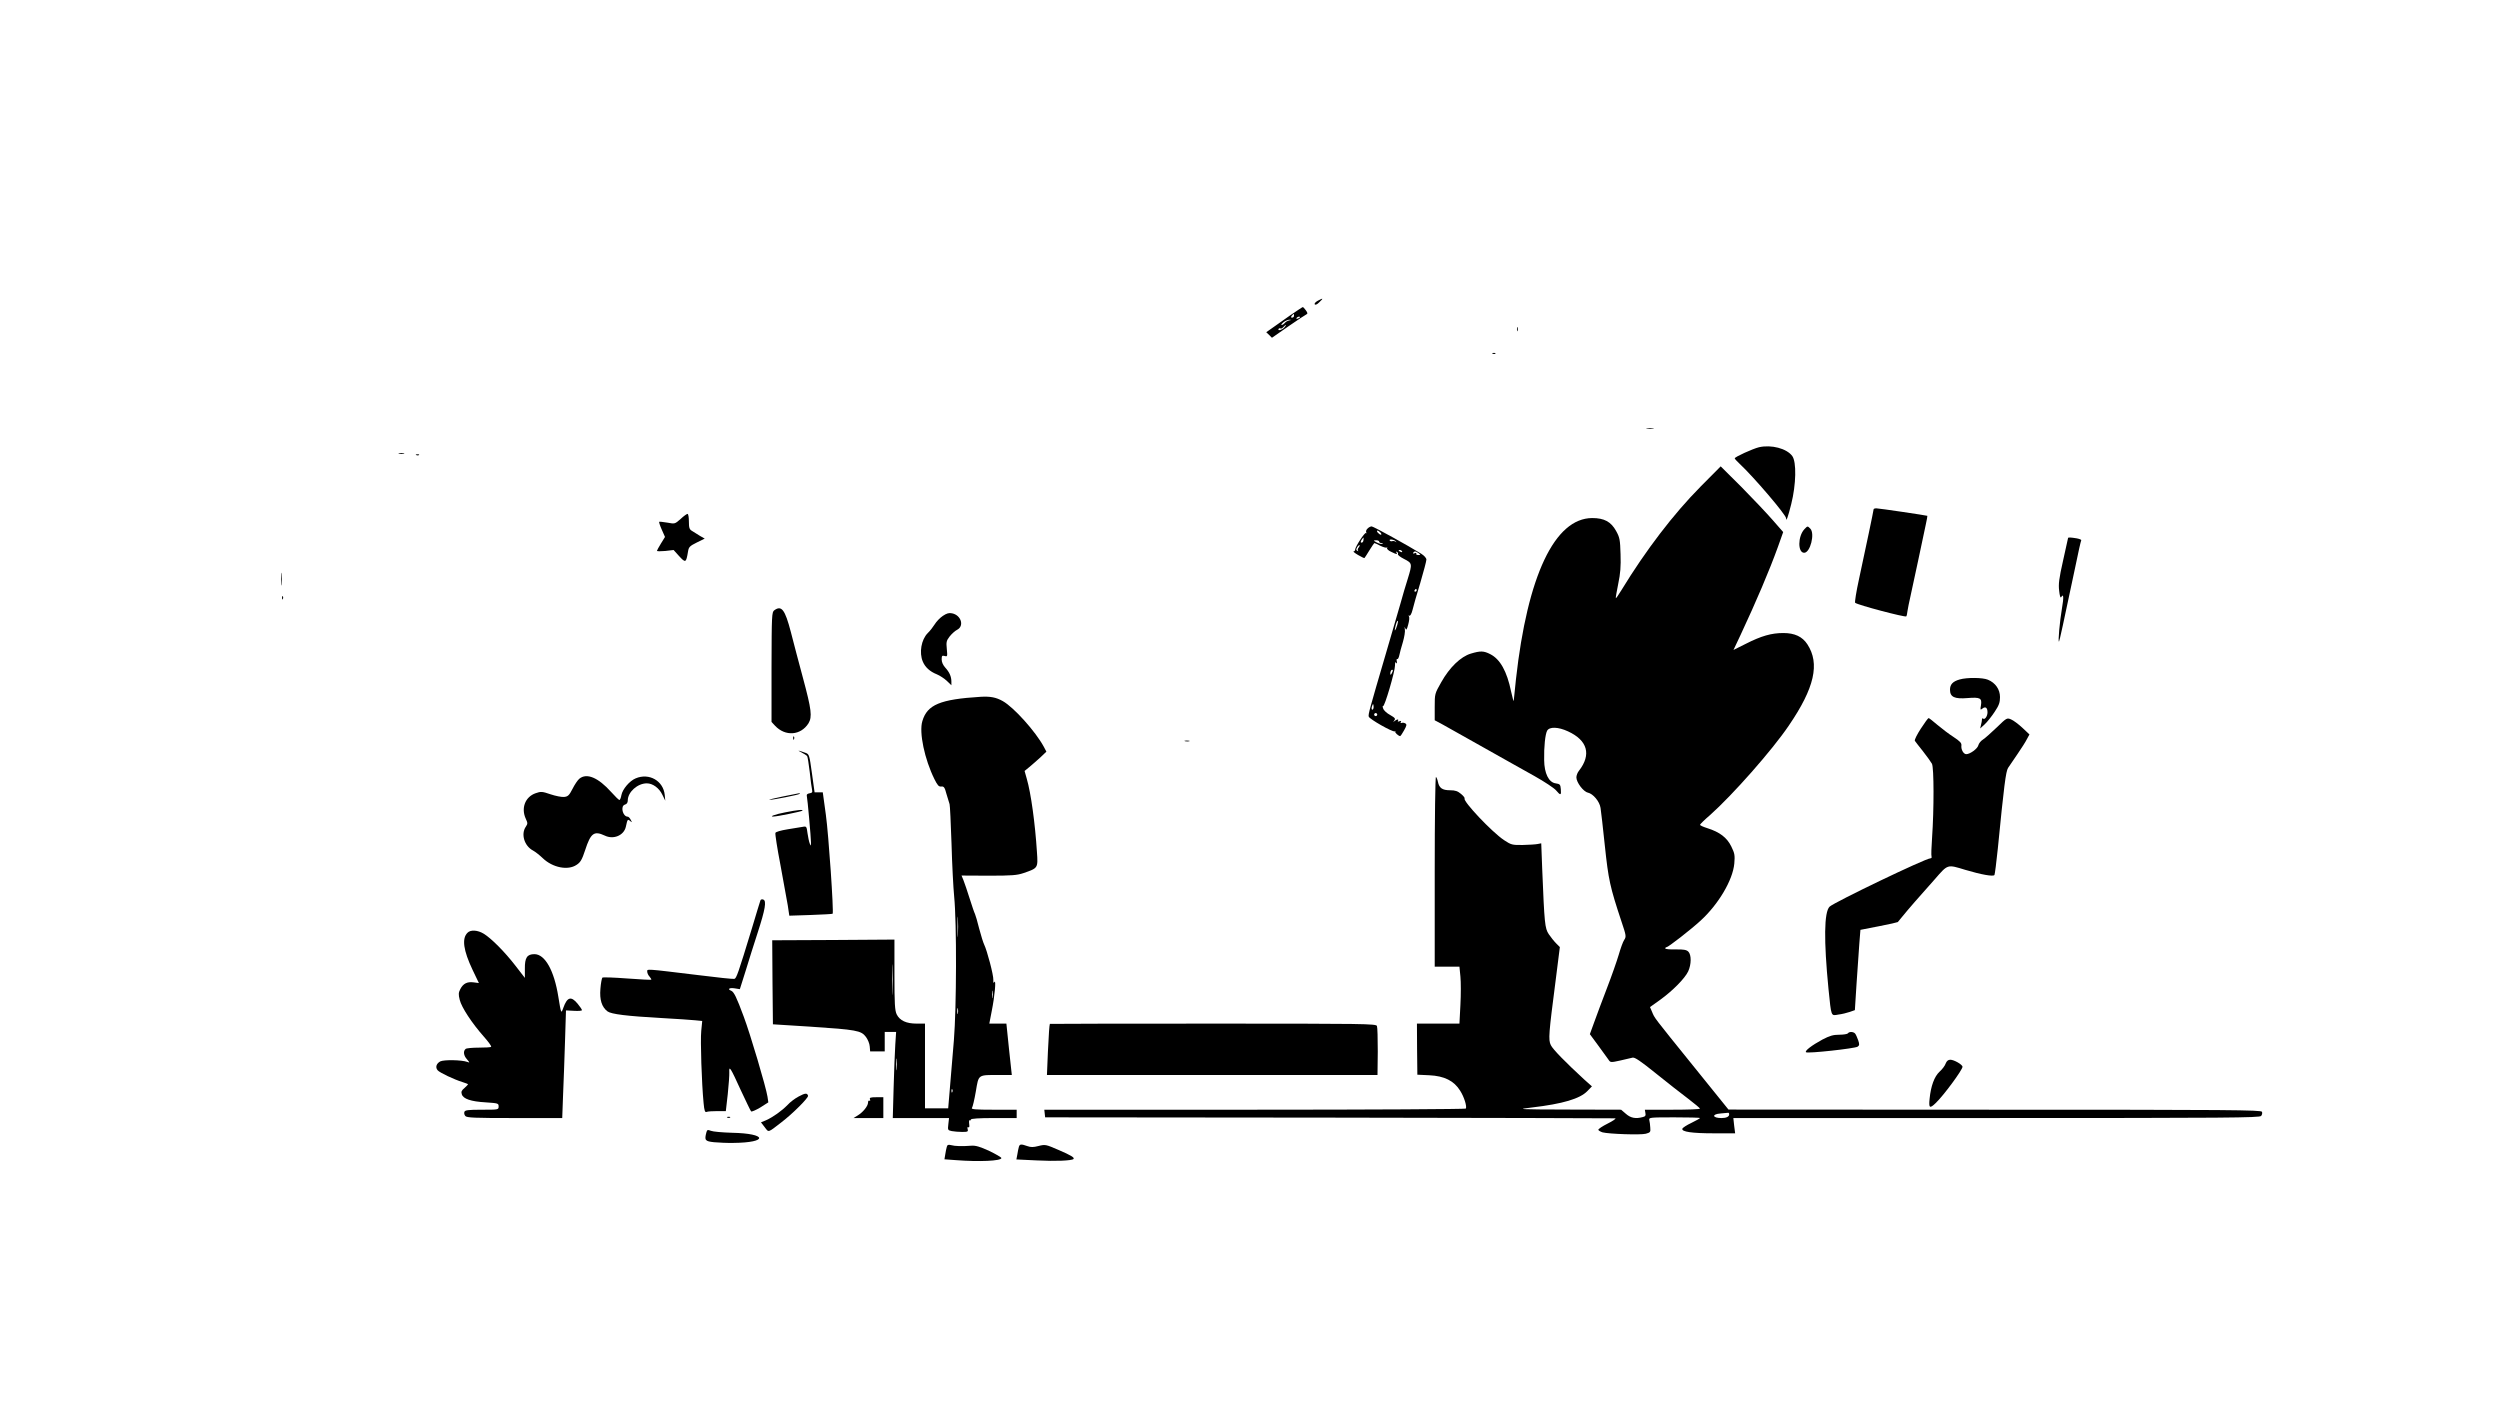 <?xml version="1.0" standalone="no"?>
<!DOCTYPE svg PUBLIC "-//W3C//DTD SVG 20010904//EN"
 "http://www.w3.org/TR/2001/REC-SVG-20010904/DTD/svg10.dtd">
<svg version="1.0" xmlns="http://www.w3.org/2000/svg"
 width="1800pt" height="1013pt" viewBox="0 0 1800 1013"
 preserveAspectRatio="xMidYMid meet">

<g transform="translate(0,1013) scale(0.1,-0.1)"
fill="#000000" stroke="none">
<path d="M9487 7964 c-15 -8 -25 -20 -21 -25 4 -6 16 -2 30 12 35 33 33 36 -9
13z"/>
<path d="M9290 7860 c-47 -33 -105 -74 -129 -91 l-44 -31 21 -20 20 -20 118
82 c65 45 124 84 131 87 9 4 8 11 -5 29 -9 13 -19 23 -22 23 -3 0 -43 -27 -90
-59z m27 -3 c0 -8 -6 -14 -14 -14 -9 0 -10 4 -2 14 6 7 12 13 14 13 1 0 2 -6
2 -13z m43 -11 c0 -2 -7 -7 -16 -10 -8 -3 -12 -2 -9 4 6 10 25 14 25 6z m-77
-23 c-12 -2 -27 -11 -33 -19 -7 -8 -17 -14 -22 -14 -6 0 0 9 13 20 13 10 33
19 44 18 18 -1 18 -1 -2 -5z m-36 -51 c-17 -18 -51 -27 -41 -10 3 5 9 6 14 3
4 -3 13 2 20 10 7 8 15 15 18 15 3 0 -2 -8 -11 -18z"/>
<path d="M10922 7760 c0 -14 2 -19 5 -12 2 6 2 18 0 25 -3 6 -5 1 -5 -13z"/>
<path d="M10748 7583 c7 -3 16 -2 19 1 4 3 -2 6 -13 5 -11 0 -14 -3 -6 -6z"/>
<path d="M11858 7043 c12 -2 32 -2 45 0 12 2 2 4 -23 4 -25 0 -35 -2 -22 -4z"/>
<path d="M12665 6910 c-45 -11 -175 -70 -175 -80 0 -4 15 -20 33 -37 104 -97
337 -370 337 -395 0 -28 13 7 37 103 35 140 39 303 7 346 -40 54 -150 83 -239
63z"/>
<path d="M2873 6863 c9 -2 25 -2 35 0 9 3 1 5 -18 5 -19 0 -27 -2 -17 -5z"/>
<path d="M2998 6853 c7 -3 16 -2 19 1 4 3 -2 6 -13 5 -11 0 -14 -3 -6 -6z"/>
<path d="M12242 6624 c-192 -194 -392 -455 -567 -742 -21 -34 -39 -61 -41 -59
-2 2 6 48 17 102 16 76 20 127 17 215 -3 104 -6 120 -32 167 -37 67 -86 93
-172 93 -270 -1 -466 -414 -549 -1160 -8 -74 -15 -144 -16 -155 0 -11 -9 19
-19 66 -30 146 -79 233 -150 269 -47 24 -70 25 -140 4 -73 -22 -153 -99 -213
-206 -47 -83 -47 -83 -47 -178 l0 -96 58 -31 c31 -17 163 -91 292 -164 129
-72 294 -166 367 -206 73 -41 144 -88 157 -104 32 -38 38 -37 34 9 -3 34 -6
37 -38 42 -49 7 -81 72 -82 167 -2 97 8 186 21 211 16 31 80 29 151 -4 141
-65 169 -167 79 -283 -11 -13 -19 -35 -19 -48 0 -36 50 -103 83 -110 37 -8 84
-63 91 -110 4 -21 17 -144 31 -273 26 -244 36 -293 120 -546 34 -101 35 -108
19 -132 -9 -13 -26 -61 -39 -106 -13 -44 -51 -153 -85 -241 -34 -88 -75 -199
-92 -246 l-31 -85 59 -80 c32 -44 66 -90 74 -102 15 -23 16 -23 85 -8 39 9 79
18 90 21 15 4 59 -26 168 -114 81 -65 185 -147 232 -182 46 -35 84 -67 85 -71
0 -5 -89 -8 -199 -8 l-198 0 4 -24 c4 -18 -1 -25 -19 -29 -51 -14 -87 -7 -121
23 l-35 30 -378 1 c-373 1 -377 2 -264 15 222 26 346 63 399 118 l33 34 -54
48 c-135 124 -228 219 -242 249 -19 38 -15 82 35 468 l30 238 -27 27 c-15 15
-38 44 -53 66 -28 43 -31 75 -47 468 l-7 186 -26 -5 c-14 -3 -62 -6 -107 -7
-77 -1 -83 1 -135 35 -87 58 -296 279 -284 300 3 4 -9 19 -26 33 -24 20 -41
26 -79 26 -55 0 -78 16 -87 61 -3 16 -10 32 -14 35 -5 3 -9 -294 -9 -680 l0
-686 89 0 89 0 7 -71 c4 -39 4 -132 0 -205 l-7 -134 -153 0 -153 0 1 -184 2
-184 86 -4 c108 -5 178 -40 222 -111 29 -45 50 -114 41 -129 -3 -4 -687 -8
-1520 -8 l-1515 0 3 -27 3 -28 2045 -2 c1125 -2 2052 -4 2060 -5 8 -2 -17 -19
-55 -38 -38 -19 -68 -39 -67 -45 1 -5 15 -13 30 -18 46 -12 275 -20 312 -10
32 9 35 12 32 44 -1 19 -4 43 -7 54 -4 19 1 20 180 20 102 0 185 -2 185 -5 0
-3 -28 -18 -62 -35 -34 -16 -63 -35 -65 -42 -7 -22 70 -33 226 -33 l154 0 -7
55 -6 55 1894 0 c1664 0 1895 2 1906 15 7 8 10 22 6 30 -5 13 -221 15 -1923
15 l-1918 1 -255 316 c-289 358 -276 341 -295 387 l-15 35 73 52 c91 66 178
154 202 205 23 50 24 119 1 142 -13 13 -33 17 -91 16 -41 -1 -75 2 -75 7 0 5
4 9 9 9 12 0 173 125 245 191 129 118 232 292 243 411 5 60 3 73 -22 124 -31
63 -83 103 -172 131 -29 9 -53 20 -53 24 0 4 32 36 72 70 163 145 448 468 567
644 186 272 225 447 134 586 -36 55 -91 81 -173 81 -86 0 -159 -21 -271 -78
l-88 -44 51 108 c113 242 207 462 269 634 l38 107 -77 88 c-42 48 -143 155
-224 237 l-149 148 -147 -148z m208 -4518 c0 -16 -21 -26 -55 -26 -66 0 -73
28 -7 33 26 2 50 4 55 5 4 1 7 -4 7 -12z"/>
<path d="M13490 6463 c0 -5 -16 -82 -35 -173 -20 -91 -51 -239 -70 -329 -20
-91 -32 -168 -28 -171 18 -16 360 -106 368 -98 3 2 7 20 9 39 3 19 12 66 21
104 9 39 34 156 56 260 22 105 47 219 54 255 8 35 13 65 12 66 -5 3 -348 54
-367 54 -11 0 -20 -3 -20 -7z"/>
<path d="M4900 6393 c-41 -36 -41 -36 -95 -26 -31 5 -57 8 -59 6 -2 -3 6 -28
19 -57 l23 -52 -29 -47 c-16 -26 -29 -50 -29 -53 0 -4 27 -4 60 -1 l60 7 36
-40 c51 -56 54 -54 68 30 5 32 13 39 63 64 l57 28 -35 20 c-19 12 -44 27 -56
35 -19 11 -23 22 -23 68 0 30 -4 55 -10 55 -5 0 -28 -16 -50 -37z"/>
<path d="M9846 6324 c-9 -8 -13 -21 -9 -27 3 -7 3 -9 -2 -5 -8 8 -77 -98 -78
-119 0 -7 -5 -13 -11 -13 -6 0 8 -12 32 -26 24 -14 45 -24 46 -22 2 1 18 27
36 56 17 28 34 52 36 52 3 0 22 -9 43 -20 21 -10 42 -16 46 -12 5 4 5 2 2 -4
-3 -6 9 -18 29 -27 41 -20 48 -21 38 -5 -4 7 -3 8 5 4 6 -4 9 -11 6 -16 -3 -5
17 -21 45 -35 59 -30 59 -34 26 -142 -14 -43 -38 -125 -54 -183 -17 -58 -62
-215 -102 -350 -121 -413 -130 -444 -125 -460 6 -18 169 -111 187 -106 7 1 9
1 5 -2 -8 -4 21 -31 34 -32 3 0 16 19 28 41 19 34 21 43 10 50 -8 5 -20 7 -27
4 -8 -3 -10 0 -6 7 5 8 2 9 -10 5 -10 -4 -15 -3 -11 3 9 14 -8 12 -25 -2 -12
-11 -12 -10 -2 4 11 14 7 19 -29 40 -23 12 -46 33 -50 46 -5 13 -5 21 -1 18
11 -6 86 250 86 292 0 22 2 29 9 20 6 -9 7 -6 4 10 -3 12 -1 20 3 17 5 -3 11
9 15 27 4 18 15 62 26 96 10 35 17 76 14 90 -4 21 -3 22 3 8 7 -16 11 -11 21
27 7 25 10 51 6 58 -5 7 -4 10 2 6 6 -4 16 13 23 41 6 26 31 114 56 195 24 82
44 157 44 168 0 11 -16 29 -37 42 -91 57 -345 197 -357 197 -8 0 -22 -7 -30
-16z m94 -29 c7 -8 8 -15 2 -15 -5 0 -15 7 -22 15 -7 8 -8 15 -2 15 5 0 15 -7
22 -15z m-123 -53 c0 -10 -6 -19 -13 -19 -9 0 -9 5 -1 19 7 10 13 18 14 18 1
0 1 -8 0 -18z m233 -10 c7 -8 7 -9 -1 -3 -6 5 -17 7 -24 5 -7 -3 -15 -1 -19 4
-8 13 33 8 44 -6z m-120 -2 c0 -5 8 -10 18 -11 9 0 12 -3 5 -5 -6 -3 -24 2
-40 10 -26 14 -27 15 -5 16 12 0 22 -4 22 -10z m-148 -43 c-7 -8 -8 -18 -4
-22 4 -5 1 -5 -5 -1 -10 5 -10 11 -1 26 7 11 14 17 17 15 2 -3 -1 -11 -7 -18z
m313 -27 c3 -6 -1 -7 -9 -4 -18 7 -21 14 -7 14 6 0 13 -4 16 -10z m119 -13
c16 -12 16 -13 -3 -13 -11 0 -17 5 -14 10 4 5 -1 7 -11 3 -10 -4 -15 -3 -11 3
8 13 18 13 39 -3z m-14 -267 c0 -5 -5 -10 -11 -10 -5 0 -7 5 -4 10 3 6 8 10
11 10 2 0 4 -4 4 -10z m-140 -251 c-12 -41 -24 -53 -14 -14 7 32 13 45 19 45
2 0 0 -14 -5 -31z m-39 -346 c-8 -15 -10 -15 -11 -2 0 17 10 32 18 25 2 -3 -1
-13 -7 -23z m-131 -243 c0 -11 -4 -20 -9 -20 -5 0 -7 9 -4 20 3 11 7 20 9 20
2 0 4 -9 4 -20z m24 -61 c-3 -5 -10 -7 -15 -3 -5 3 -7 10 -3 15 3 5 10 7 15 3
5 -3 7 -10 3 -15z"/>
<path d="M12991 6319 c-47 -51 -48 -169 -1 -169 44 0 79 139 44 174 -20 20
-19 20 -43 -5z"/>
<path d="M14890 6256 c0 -2 -16 -75 -36 -163 -29 -128 -34 -169 -28 -217 4
-37 9 -54 15 -45 17 29 19 -2 5 -82 -15 -87 -30 -246 -21 -238 4 5 30 125 116
532 21 104 41 192 44 197 2 4 -12 10 -33 14 -43 7 -62 8 -62 2z"/>
<path d="M2023 5960 c0 -41 2 -58 4 -37 2 20 2 54 0 75 -2 20 -4 3 -4 -38z"/>
<path d="M2031 5824 c0 -11 3 -14 6 -6 3 7 2 16 -1 19 -3 4 -6 -2 -5 -13z"/>
<path d="M5575 5736 c-18 -13 -19 -33 -20 -409 l0 -395 25 -27 c74 -79 185
-71 241 17 28 47 22 98 -40 328 -29 107 -68 256 -87 330 -42 161 -67 194 -119
156z"/>
<path d="M6789 5696 c-21 -14 -47 -41 -59 -61 -12 -19 -34 -48 -50 -63 -47
-47 -63 -141 -36 -205 17 -41 51 -72 101 -92 22 -9 55 -31 73 -48 l32 -31 0
26 c0 37 -14 68 -44 101 -16 18 -26 39 -26 59 0 26 3 30 21 25 21 -6 21 -3 16
50 -5 50 -3 60 20 90 15 19 39 41 55 49 52 27 28 105 -37 118 -22 5 -39 0 -66
-18z"/>
<path d="M14110 5238 c-50 -14 -70 -36 -70 -74 0 -53 33 -68 127 -60 91 7 104
0 96 -52 -6 -33 -5 -36 10 -24 22 18 37 7 37 -27 0 -29 -21 -57 -33 -44 -4 3
-7 0 -7 -8 0 -8 -3 -25 -7 -39 l-6 -25 33 30 c18 17 50 57 71 89 32 48 39 68
39 107 0 55 -33 103 -87 125 -37 16 -151 17 -203 2z"/>
<path d="M7060 5113 c-292 -18 -384 -57 -419 -175 -25 -81 16 -275 87 -418 22
-44 31 -55 49 -53 19 2 25 -5 38 -55 9 -31 19 -64 22 -72 3 -8 9 -136 14 -285
4 -148 13 -319 19 -380 19 -192 17 -801 -2 -1035 -10 -113 -23 -269 -29 -347
l-12 -143 -83 0 -84 0 0 305 0 305 -60 0 c-75 0 -122 22 -144 67 -13 28 -16
74 -16 286 l0 252 -440 -3 -440 -2 2 -303 3 -302 270 -17 c332 -22 365 -28
399 -73 14 -18 27 -50 28 -69 l3 -36 53 0 52 0 0 70 0 70 41 0 41 0 -6 -92
c-3 -51 -9 -191 -12 -310 l-6 -218 202 0 203 0 -5 -44 c-5 -42 -4 -44 25 -50
16 -3 50 -6 74 -6 40 0 45 2 40 20 -3 12 -1 18 5 14 7 -5 9 4 6 24 -2 17 -1
29 4 26 4 -3 8 0 8 5 0 7 56 11 165 11 l165 0 0 30 0 30 -166 0 c-132 0 -164
3 -156 13 5 6 18 60 28 119 21 124 13 118 168 118 l91 0 -20 185 -19 185 -62
0 -61 0 17 88 c22 108 33 233 20 212 -7 -11 -9 -7 -8 15 2 33 -45 211 -66 254
-7 14 -23 66 -36 115 -12 49 -26 97 -30 105 -5 9 -22 59 -39 113 -17 53 -36
111 -44 130 l-14 34 196 -1 c167 0 204 3 251 19 104 36 104 35 96 151 -13 205
-43 424 -73 527 l-16 57 34 28 c19 15 54 47 79 69 l44 42 -19 36 c-59 109
-215 283 -295 328 -48 27 -88 35 -160 31z m-163 -1715 c-2 -35 -3 -9 -3 57 0
66 1 94 3 63 2 -32 2 -86 0 -120z m-470 -410 c-1 -51 -3 -12 -3 87 0 99 2 141
3 93 2 -48 2 -129 0 -180z m720 -40 c-2 -13 -4 -3 -4 22 0 25 2 35 4 23 2 -13
2 -33 0 -45z m-250 -115 c-3 -10 -5 -2 -5 17 0 19 2 27 5 18 2 -10 2 -26 0
-35z m-440 -400 c-2 -21 -4 -6 -4 32 0 39 2 55 4 38 2 -18 2 -50 0 -70z m400
-165 c-3 -8 -6 -5 -6 6 -1 11 2 17 5 13 3 -3 4 -12 1 -19z"/>
<path d="M13830 4884 c-27 -42 -47 -81 -43 -88 4 -6 30 -40 59 -76 28 -36 57
-76 64 -89 15 -29 15 -330 1 -531 -5 -68 -7 -130 -4 -137 3 -7 -1 -13 -8 -13
-35 0 -690 -315 -726 -348 -40 -39 -42 -244 -8 -592 21 -205 17 -194 71 -185
25 3 62 12 82 19 l37 13 12 189 c7 104 16 234 20 289 l8 100 133 26 c73 14
134 28 136 30 2 2 17 20 33 40 15 19 56 67 89 105 34 38 99 112 145 164 95
109 88 107 219 67 114 -34 202 -50 210 -37 3 6 14 90 24 188 45 458 58 557 74
583 10 15 40 60 68 100 28 41 59 89 68 108 l18 33 -51 48 c-28 26 -64 53 -81
60 -30 13 -32 12 -103 -57 -40 -38 -84 -78 -100 -88 -15 -9 -30 -28 -33 -41
-6 -25 -60 -64 -87 -64 -20 0 -39 34 -35 63 2 17 -10 30 -57 61 -33 21 -85 61
-116 87 -31 27 -60 49 -63 49 -4 0 -29 -34 -56 -76z"/>
<path d="M5711 4814 c0 -11 3 -14 6 -6 3 7 2 16 -1 19 -3 4 -6 -2 -5 -13z"/>
<path d="M8533 4793 c9 -2 23 -2 30 0 6 3 -1 5 -18 5 -16 0 -22 -2 -12 -5z"/>
<path d="M5770 4713 c19 -10 38 -22 41 -26 4 -5 12 -57 19 -115 6 -59 14 -117
17 -129 4 -17 0 -22 -19 -25 -14 -2 -22 -9 -19 -18 5 -21 30 -299 30 -335 0
-28 -1 -28 -9 -8 -5 13 -12 46 -16 74 -6 48 -8 51 -33 46 -14 -3 -64 -11 -110
-18 -49 -8 -85 -18 -88 -26 -3 -7 13 -111 36 -230 22 -120 46 -251 53 -292
l11 -74 154 5 c85 3 156 7 158 9 9 10 -29 572 -49 714 l-22 160 -30 0 -29 0
-19 137 c-18 131 -20 138 -45 147 -56 20 -65 21 -31 4z"/>
<path d="M4171 4523 c-12 -10 -34 -43 -49 -73 -24 -47 -33 -55 -60 -58 -18 -2
-62 7 -98 19 -61 21 -70 21 -107 8 -76 -26 -107 -108 -71 -185 14 -30 14 -35
0 -56 -37 -53 -11 -139 52 -172 15 -8 46 -32 70 -55 71 -68 181 -90 243 -48
28 18 39 36 62 106 40 123 64 141 141 105 63 -31 138 1 152 63 12 55 13 57 31
42 15 -13 15 -12 4 9 -6 12 -16 22 -21 22 -37 0 -55 78 -20 87 13 4 20 14 20
30 0 60 70 123 137 123 43 0 89 -34 112 -82 l21 -43 -4 42 c-10 101 -112 160
-209 119 -44 -18 -95 -78 -103 -121 -3 -19 -10 -35 -14 -35 -5 0 -31 26 -59
57 -94 105 -177 140 -230 96z"/>
<path d="M5635 4395 c-60 -12 -103 -23 -95 -24 21 -1 210 36 217 43 9 8 3 7
-122 -19z"/>
<path d="M5653 4281 c-73 -14 -120 -32 -82 -30 29 1 200 36 206 42 10 10 -34
6 -124 -12z"/>
<path d="M5475 3647 c-2 -6 -30 -95 -60 -197 -101 -332 -113 -365 -128 -368
-8 -2 -125 10 -258 27 -389 47 -369 46 -369 25 0 -9 7 -26 17 -36 9 -10 14
-20 12 -22 -2 -2 -80 2 -174 9 -93 7 -174 10 -178 6 -4 -5 -11 -40 -14 -80 -7
-80 10 -132 51 -163 27 -20 139 -34 391 -48 105 -6 213 -13 240 -16 l51 -5 -7
-72 c-7 -69 3 -377 17 -520 5 -54 10 -67 21 -63 8 4 43 6 77 6 l62 0 14 123
c7 67 12 138 11 157 -3 52 9 33 83 -130 37 -79 70 -148 74 -152 4 -4 34 9 66
28 l58 37 -6 41 c-11 70 -124 451 -171 576 -52 141 -71 179 -91 187 -29 11
-13 23 25 17 l38 -6 42 133 c22 74 62 198 87 276 54 167 64 227 40 236 -9 4
-19 1 -21 -6z"/>
<path d="M3366 3414 c-42 -41 -30 -127 37 -268 l45 -94 -38 5 c-46 6 -75 -8
-96 -49 -13 -25 -14 -38 -4 -77 13 -54 88 -168 173 -264 33 -37 57 -70 53 -74
-3 -4 -43 -6 -89 -6 -45 0 -88 -4 -94 -9 -20 -16 -15 -49 10 -76 20 -23 20
-25 2 -18 -41 15 -169 17 -195 4 -29 -16 -37 -43 -19 -64 14 -17 120 -67 179
-85 22 -7 40 -14 40 -16 0 -2 -12 -14 -26 -27 -21 -17 -25 -27 -19 -45 10 -33
66 -52 172 -58 89 -6 93 -7 93 -29 0 -24 -1 -24 -120 -24 -98 0 -122 -3 -126
-15 -4 -8 -1 -22 6 -30 11 -13 64 -15 355 -15 l343 0 6 163 c4 89 10 263 14
387 l7 225 58 -3 c31 -2 57 0 57 5 0 5 -14 25 -31 46 -47 57 -75 49 -103 -29
-16 -45 -16 -44 -36 79 -30 189 -96 307 -172 307 -53 0 -70 -25 -69 -105 l0
-66 -68 88 c-78 101 -174 197 -228 230 -44 27 -95 30 -117 7z"/>
<path d="M7559 2758 c-4 -16 -7 -58 -14 -200 l-7 -168 1190 0 1190 0 2 168 c0
93 -2 176 -6 185 -6 16 -91 17 -1180 17 -646 0 -1174 -1 -1175 -2z"/>
<path d="M13305 2690 c-3 -5 -31 -10 -62 -10 -44 0 -68 -7 -122 -35 -77 -42
-128 -81 -118 -91 10 -11 354 27 372 40 13 9 14 17 4 46 -7 19 -16 41 -22 48
-11 14 -43 16 -52 2z"/>
<path d="M14009 2473 c-5 -16 -25 -42 -44 -59 -38 -35 -63 -104 -72 -196 -7
-66 1 -72 44 -30 57 54 193 239 193 261 0 16 -61 51 -88 51 -15 0 -26 -9 -33
-27z"/>
<path d="M5750 2235 c-25 -13 -61 -40 -80 -61 -42 -43 -107 -89 -155 -110
l-36 -15 27 -35 c30 -39 20 -42 121 36 82 63 196 177 191 191 -7 21 -21 19
-68 -6z"/>
<path d="M6264 2214 c3 -8 2 -12 -4 -9 -6 3 -10 -2 -10 -13 0 -25 -35 -69 -74
-93 l-31 -19 108 0 107 0 0 75 0 75 -51 0 c-42 0 -50 -3 -45 -16z"/>
<path d="M5238 2083 c7 -3 16 -2 19 1 4 3 -2 6 -13 5 -11 0 -14 -3 -6 -6z"/>
<path d="M5086 1977 c-15 -57 -10 -64 55 -71 34 -3 96 -6 138 -5 254 2 247 68
-8 73 -69 2 -138 8 -152 14 -24 9 -28 8 -33 -11z"/>
<path d="M6817 1873 c-3 -10 -8 -34 -11 -54 l-6 -36 82 -6 c167 -13 328 -6
328 15 0 5 -39 28 -87 51 -67 31 -98 40 -128 38 -67 -5 -119 -4 -147 4 -20 5
-27 3 -31 -12z"/>
<path d="M7336 1873 c-3 -10 -8 -34 -11 -54 l-7 -37 147 -7 c133 -7 251 -2
264 10 10 10 -18 27 -109 66 -90 39 -94 40 -142 28 -38 -10 -56 -10 -81 -1
-45 16 -55 15 -61 -5z"/>
</g>
</svg>

